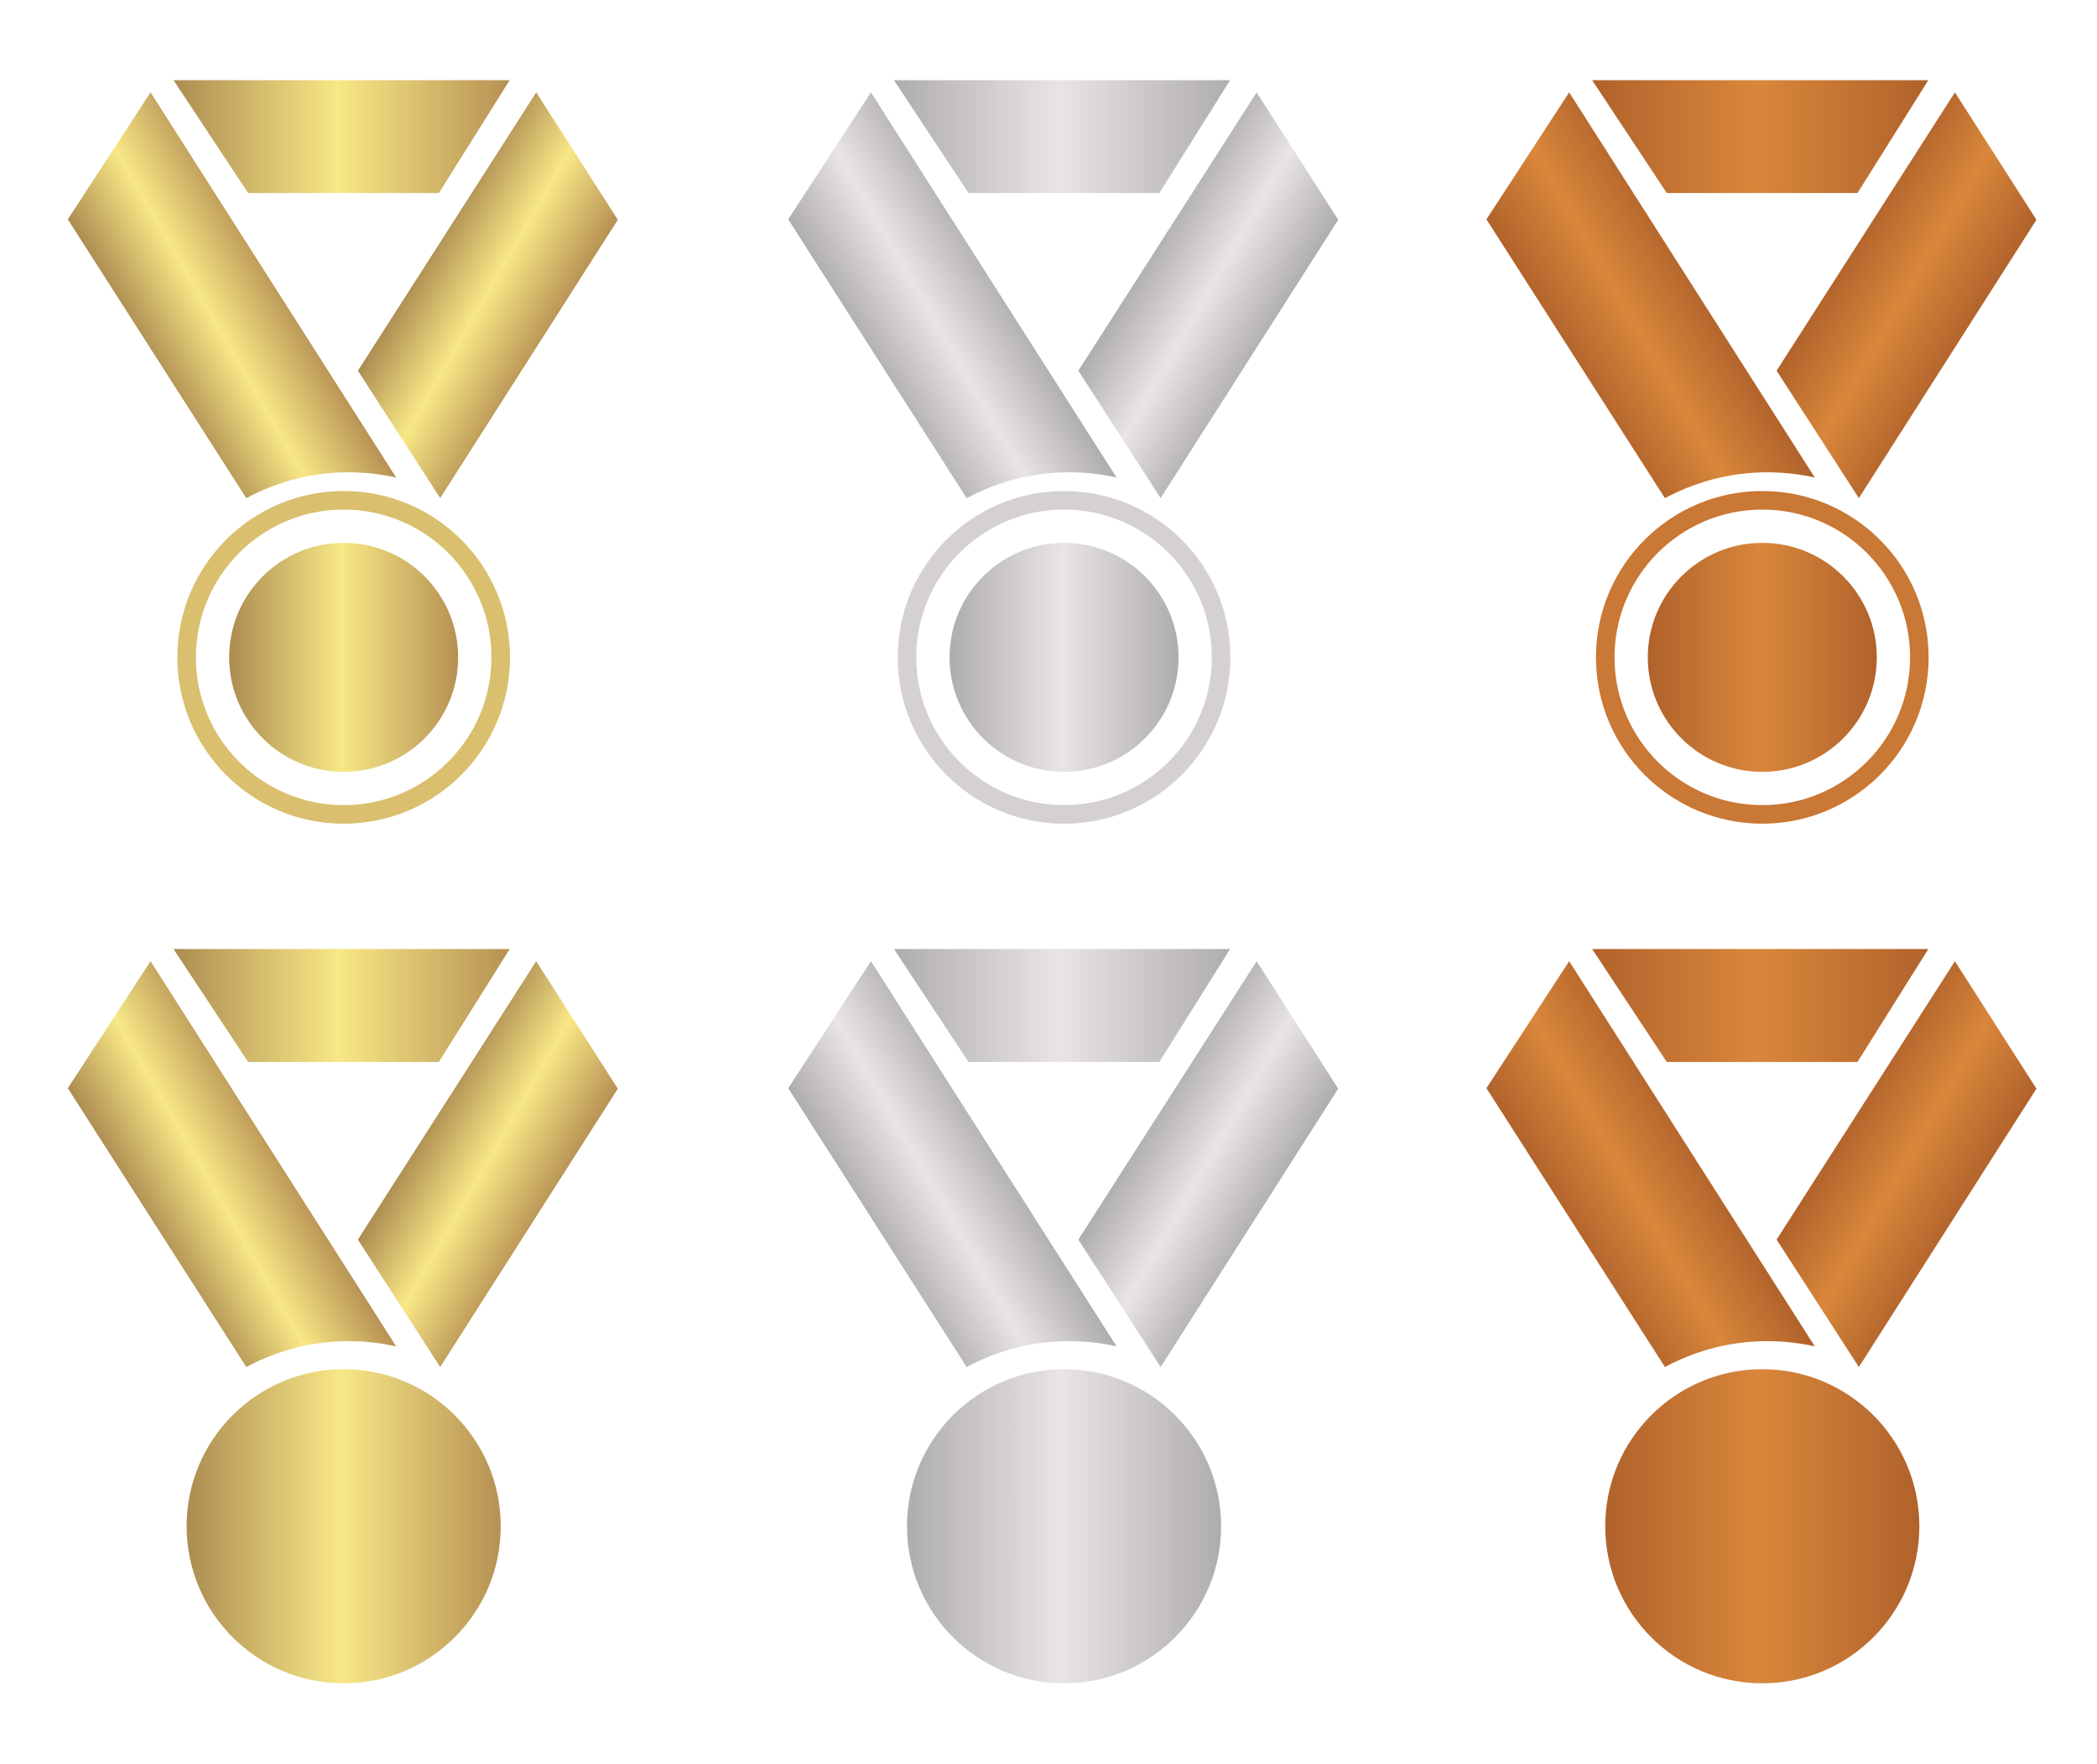 <?xml version="1.0" encoding="UTF-8"?><svg id="Capa_1" xmlns="http://www.w3.org/2000/svg" xmlns:xlink="http://www.w3.org/1999/xlink" viewBox="0 0 339.01 285.2"><defs><style>.cls-1{stroke:#c97835;}.cls-1,.cls-2,.cls-3{fill:none;stroke-miterlimit:10;stroke-width:3px;}.cls-4{fill:url(#Degradado_sin_nombre_37-3);}.cls-5{fill:url(#Degradado_sin_nombre_37-6);}.cls-6{fill:url(#Degradado_sin_nombre_37-2);}.cls-7{fill:url(#Degradado_sin_nombre_37-4);}.cls-8{fill:url(#Degradado_sin_nombre_37-7);}.cls-9{fill:url(#Degradado_sin_nombre_37-5);}.cls-10{fill:url(#Degradado_sin_nombre_37-8);}.cls-11{fill:url(#Degradado_sin_nombre_23-8);}.cls-12{fill:url(#Degradado_sin_nombre_23-7);}.cls-13{fill:url(#Degradado_sin_nombre_23-6);}.cls-14{fill:url(#Degradado_sin_nombre_23-2);}.cls-15{fill:url(#Degradado_sin_nombre_23-3);}.cls-16{fill:url(#Degradado_sin_nombre_23-4);}.cls-17{fill:url(#Degradado_sin_nombre_23-5);}.cls-18{fill:url(#Degradado_sin_nombre_12-2);}.cls-19{fill:url(#Degradado_sin_nombre_12-7);}.cls-20{fill:url(#Degradado_sin_nombre_12-5);}.cls-21{fill:url(#Degradado_sin_nombre_12-3);}.cls-22{fill:url(#Degradado_sin_nombre_12-6);}.cls-23{fill:url(#Degradado_sin_nombre_12-8);}.cls-24{fill:url(#Degradado_sin_nombre_12-4);}.cls-2{stroke:#d5d1d1;}.cls-3{stroke:#d9bf6e;}.cls-25{fill:url(#Degradado_sin_nombre_37);}.cls-26{fill:url(#Degradado_sin_nombre_12);}.cls-27{fill:url(#Degradado_sin_nombre_23);}</style><linearGradient id="Degradado_sin_nombre_12" x1="30.16" y1="246.74" x2="80.95" y2="246.74" gradientUnits="userSpaceOnUse"><stop offset="0" stop-color="#ac8c51"/><stop offset=".49" stop-color="#f8e886"/><stop offset="1" stop-color="#b69153"/></linearGradient><linearGradient id="Degradado_sin_nombre_12-2" x1="23.85" y1="57.8" x2="45.6" y2="45.25" xlink:href="#Degradado_sin_nombre_12"/><linearGradient id="Degradado_sin_nombre_12-3" x1="28.05" y1="22.08" x2="82.4" y2="22.08" xlink:href="#Degradado_sin_nombre_12"/><linearGradient id="Degradado_sin_nombre_12-4" x1="68.41" y1="41.66" x2="89.36" y2="53.75" xlink:href="#Degradado_sin_nombre_12"/><linearGradient id="Degradado_sin_nombre_12-5" x1="37.05" y1="106.27" x2="74.07" y2="106.27" xlink:href="#Degradado_sin_nombre_12"/><linearGradient id="Degradado_sin_nombre_12-6" x1="23.85" y1="198.27" x2="45.6" y2="185.72" xlink:href="#Degradado_sin_nombre_12"/><linearGradient id="Degradado_sin_nombre_12-7" x1="28.05" y1="162.55" x2="82.4" y2="162.55" xlink:href="#Degradado_sin_nombre_12"/><linearGradient id="Degradado_sin_nombre_12-8" x1="68.41" y1="182.13" x2="89.36" y2="194.22" xlink:href="#Degradado_sin_nombre_12"/><linearGradient id="Degradado_sin_nombre_23" x1="146.63" y1="246.74" x2="197.42" y2="246.74" gradientUnits="userSpaceOnUse"><stop offset="0" stop-color="#afacaf"/><stop offset=".49" stop-color="#e9e5e4"/><stop offset="1" stop-color="#afacaf"/></linearGradient><linearGradient id="Degradado_sin_nombre_23-2" x1="140.32" y1="57.8" x2="162.06" y2="45.25" xlink:href="#Degradado_sin_nombre_23"/><linearGradient id="Degradado_sin_nombre_23-3" x1="144.51" y1="22.08" x2="198.86" y2="22.08" xlink:href="#Degradado_sin_nombre_23"/><linearGradient id="Degradado_sin_nombre_23-4" x1="184.88" y1="41.66" x2="205.82" y2="53.75" xlink:href="#Degradado_sin_nombre_23"/><linearGradient id="Degradado_sin_nombre_23-5" x1="153.51" y1="106.27" x2="190.53" y2="106.27" xlink:href="#Degradado_sin_nombre_23"/><linearGradient id="Degradado_sin_nombre_23-6" x1="140.32" y1="198.27" x2="162.06" y2="185.72" xlink:href="#Degradado_sin_nombre_23"/><linearGradient id="Degradado_sin_nombre_23-7" x1="144.51" y1="162.55" x2="198.86" y2="162.55" xlink:href="#Degradado_sin_nombre_23"/><linearGradient id="Degradado_sin_nombre_23-8" x1="184.88" y1="182.13" x2="205.82" y2="194.22" xlink:href="#Degradado_sin_nombre_23"/><linearGradient id="Degradado_sin_nombre_37" x1="259.51" y1="246.74" x2="310.3" y2="246.74" gradientUnits="userSpaceOnUse"><stop offset="0" stop-color="#b0622b"/><stop offset=".49" stop-color="#d9873b"/><stop offset="1" stop-color="#b0622b"/></linearGradient><linearGradient id="Degradado_sin_nombre_37-2" x1="253.2" y1="57.8" x2="274.94" y2="45.25" xlink:href="#Degradado_sin_nombre_37"/><linearGradient id="Degradado_sin_nombre_37-3" x1="257.39" y1="22.08" x2="311.74" y2="22.08" xlink:href="#Degradado_sin_nombre_37"/><linearGradient id="Degradado_sin_nombre_37-4" x1="297.76" y1="41.66" x2="318.7" y2="53.75" xlink:href="#Degradado_sin_nombre_37"/><linearGradient id="Degradado_sin_nombre_37-5" x1="266.39" y1="106.27" x2="303.41" y2="106.27" xlink:href="#Degradado_sin_nombre_37"/><linearGradient id="Degradado_sin_nombre_37-6" x1="253.2" y1="198.27" x2="274.94" y2="185.72" xlink:href="#Degradado_sin_nombre_37"/><linearGradient id="Degradado_sin_nombre_37-7" x1="257.39" y1="162.55" x2="311.74" y2="162.55" xlink:href="#Degradado_sin_nombre_37"/><linearGradient id="Degradado_sin_nombre_37-8" x1="297.76" y1="182.13" x2="318.7" y2="194.22" xlink:href="#Degradado_sin_nombre_37"/></defs><circle class="cls-26" cx="55.56" cy="246.74" r="25.39"/><path class="cls-18" d="M10.96,35.47l13.38-20.54,39.71,62.27c-2.73-.61-7.07-1.24-12.33-.53-5.35.72-9.42,2.53-11.9,3.87-9.62-15.02-19.23-30.04-28.85-45.07Z"/><polygon class="cls-21" points="28.05 12.96 40.11 31.21 70.95 31.21 82.4 12.96 28.05 12.96"/><polygon class="cls-24" points="57.86 59.93 71.16 80.53 99.88 35.53 86.69 14.93 57.86 59.93"/><circle class="cls-20" cx="55.56" cy="106.27" r="18.51"/><circle class="cls-3" cx="55.56" cy="106.27" r="25.39"/><path class="cls-22" d="M10.96,175.93l13.38-20.54,39.71,62.27c-2.73-.61-7.07-1.24-12.33-.53-5.35.72-9.42,2.53-11.9,3.87-9.62-15.02-19.23-30.04-28.85-45.07Z"/><polygon class="cls-19" points="28.05 153.42 40.11 171.68 70.95 171.68 82.4 153.42 28.05 153.42"/><polygon class="cls-23" points="57.86 200.4 71.16 221 99.88 176 86.69 155.39 57.86 200.4"/><circle class="cls-27" cx="172.02" cy="246.74" r="25.39"/><path class="cls-14" d="M127.42,35.47l13.38-20.54,39.71,62.27c-2.73-.61-7.07-1.24-12.33-.53-5.35.72-9.42,2.53-11.9,3.87-9.62-15.02-19.23-30.04-28.85-45.07Z"/><polygon class="cls-15" points="144.51 12.96 156.58 31.21 187.42 31.21 198.86 12.96 144.51 12.96"/><polygon class="cls-16" points="174.33 59.93 187.63 80.53 216.34 35.53 203.16 14.93 174.33 59.93"/><circle class="cls-17" cx="172.02" cy="106.27" r="18.51"/><circle class="cls-2" cx="172.02" cy="106.27" r="25.39"/><path class="cls-13" d="M127.42,175.93l13.38-20.54,39.71,62.27c-2.73-.61-7.07-1.24-12.33-.53-5.35.72-9.42,2.53-11.9,3.87-9.62-15.02-19.23-30.04-28.85-45.07Z"/><polygon class="cls-12" points="144.51 153.42 156.58 171.68 187.42 171.68 198.86 153.42 144.51 153.42"/><polygon class="cls-11" points="174.33 200.4 187.63 221 216.34 176 203.16 155.39 174.33 200.4"/><circle class="cls-25" cx="284.9" cy="246.74" r="25.39"/><path class="cls-6" d="M240.3,35.47l13.38-20.54,39.71,62.27c-2.73-.61-7.07-1.24-12.33-.53-5.35.72-9.42,2.53-11.9,3.87-9.62-15.02-19.23-30.04-28.85-45.07Z"/><polygon class="cls-4" points="257.39 12.96 269.46 31.21 300.29 31.21 311.74 12.96 257.39 12.96"/><polygon class="cls-7" points="287.21 59.93 300.51 80.53 329.22 35.53 316.04 14.93 287.21 59.93"/><circle class="cls-9" cx="284.9" cy="106.27" r="18.51"/><circle class="cls-1" cx="284.9" cy="106.27" r="25.39"/><path class="cls-5" d="M240.3,175.93l13.38-20.54,39.71,62.27c-2.73-.61-7.07-1.24-12.33-.53-5.35.72-9.42,2.53-11.9,3.87-9.62-15.02-19.23-30.04-28.85-45.07Z"/><polygon class="cls-8" points="257.39 153.42 269.46 171.68 300.29 171.68 311.74 153.42 257.39 153.42"/><polygon class="cls-10" points="287.21 200.4 300.51 221 329.22 176 316.04 155.39 287.21 200.4"/></svg>